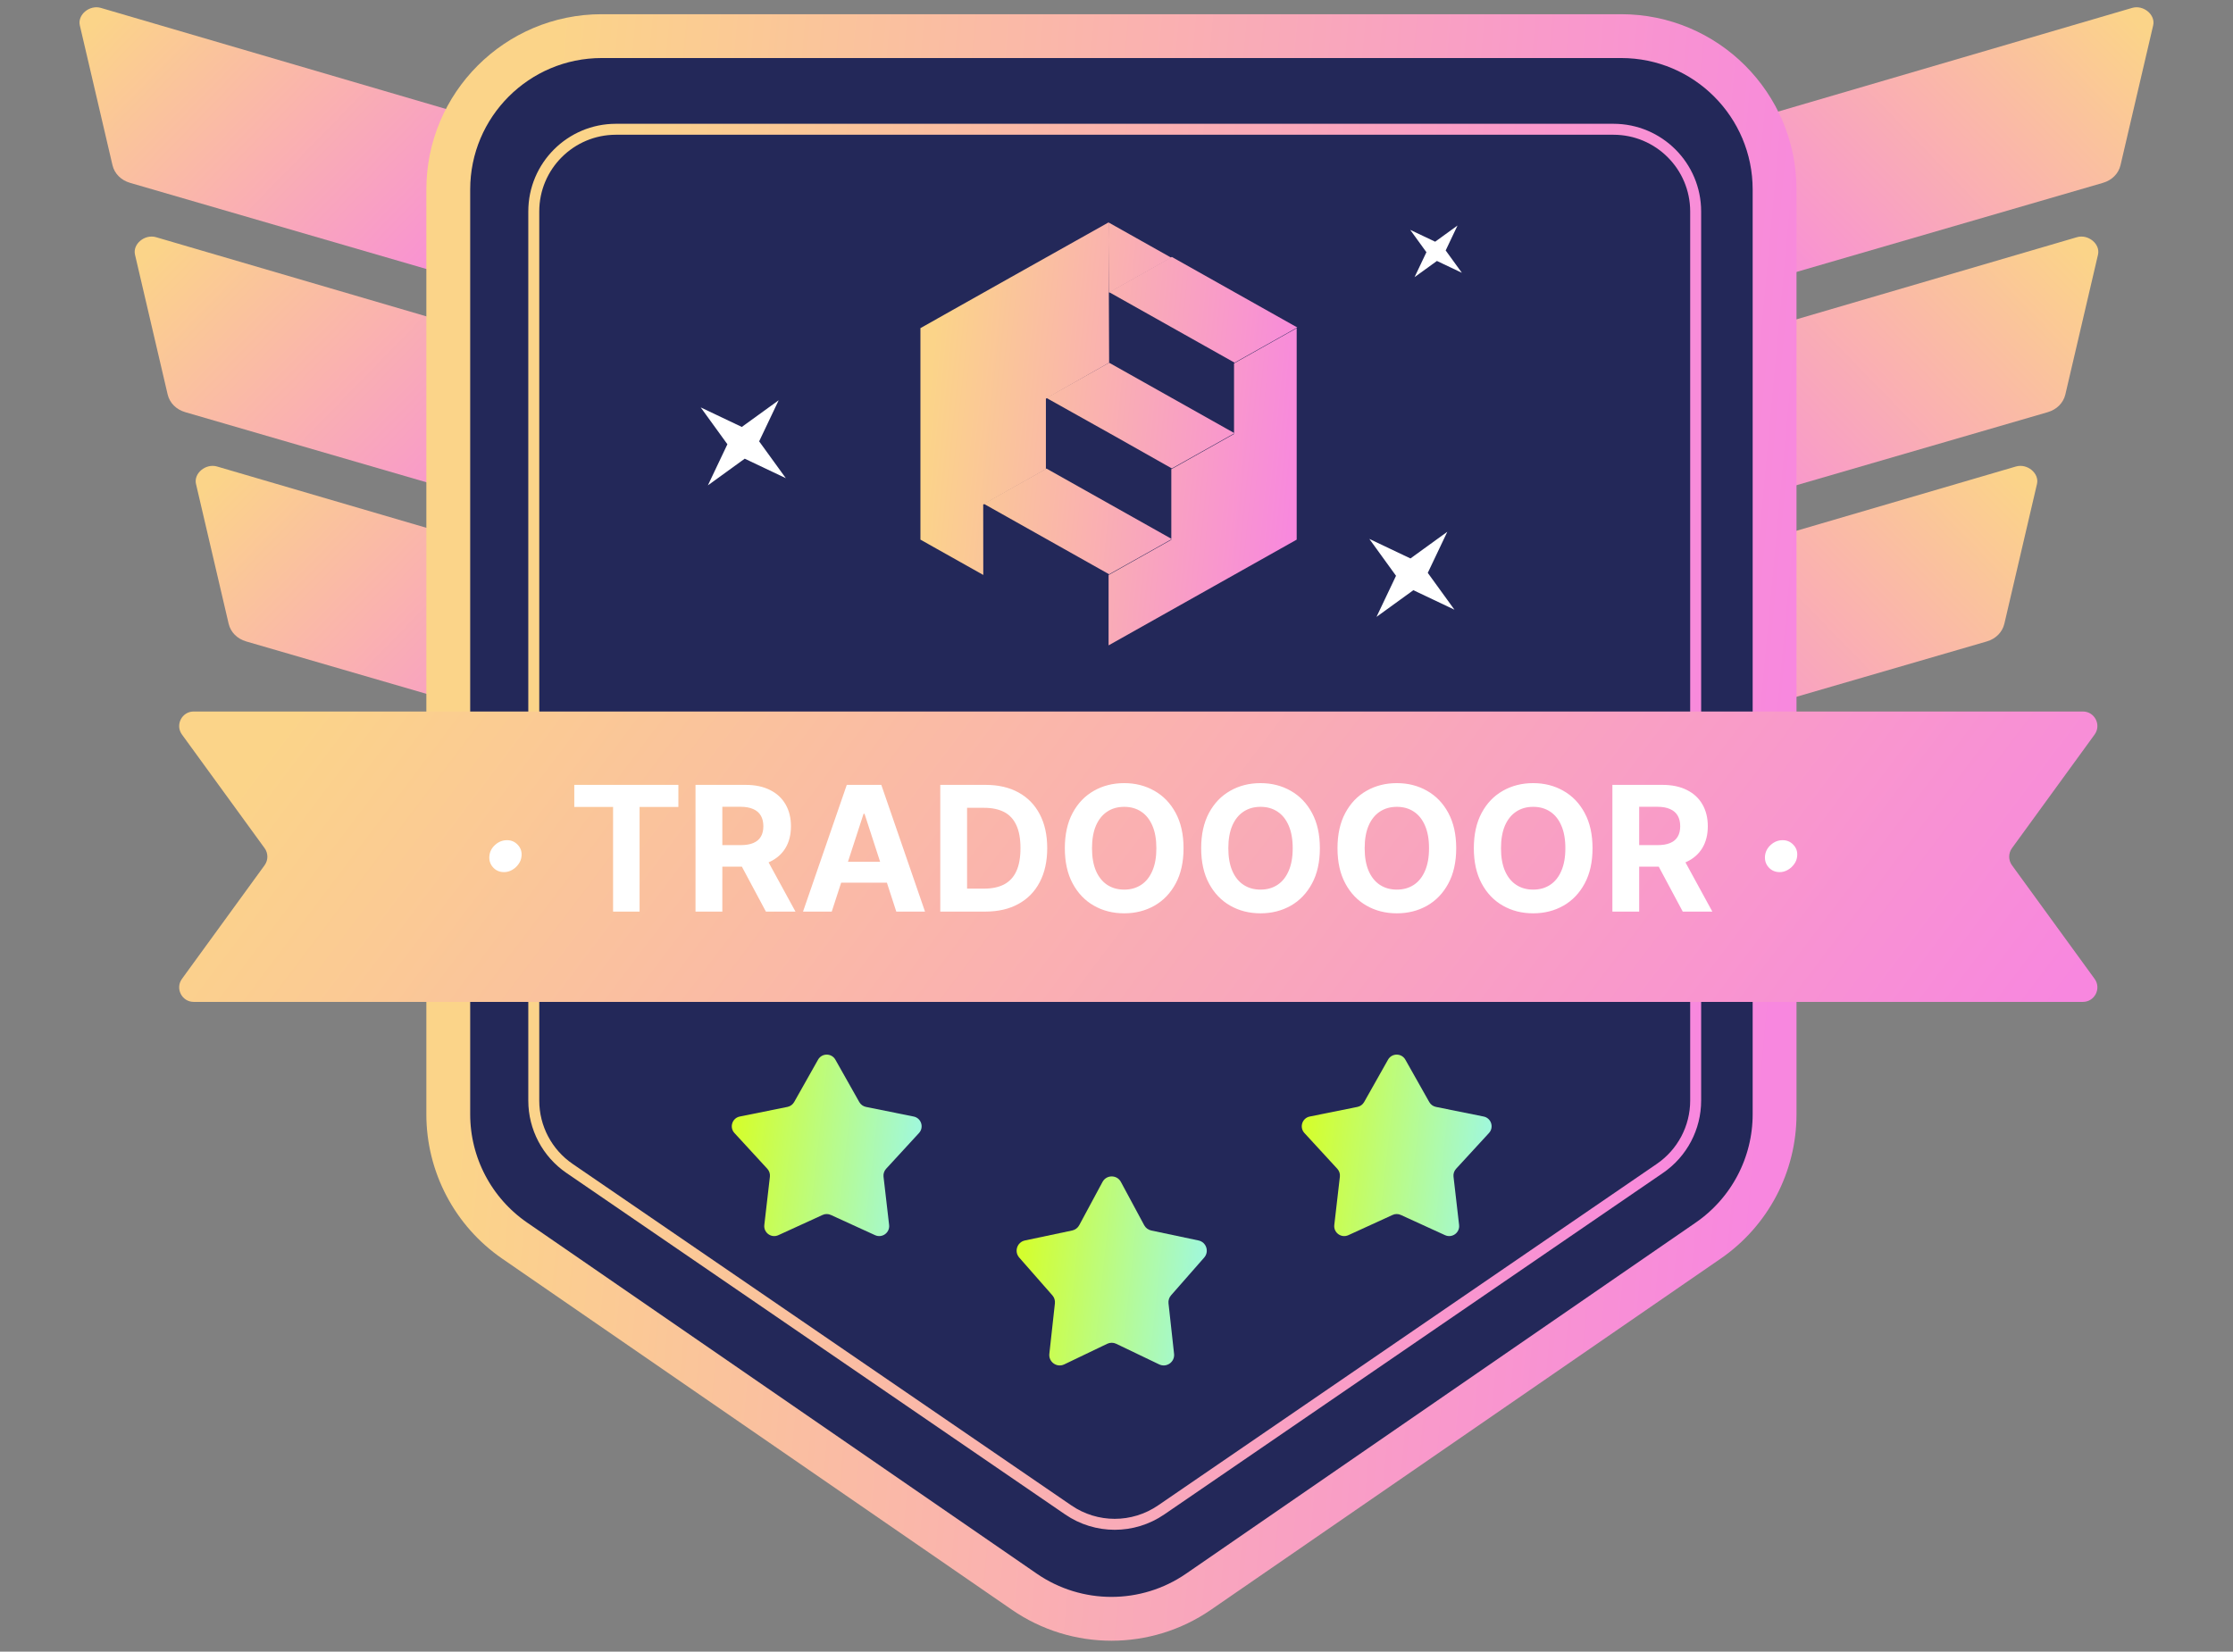<svg width="123" height="91" viewBox="0 0 123 91" fill="none" xmlns="http://www.w3.org/2000/svg">
<rect x="0" y="0" width="123" height="91" fill="#808080" stroke="none"/>
<path d="M4.397 1.397C4.261 0.811 4.935 0.253 5.558 0.436L31.44 8.018C31.861 8.141 32.054 8.561 31.873 8.959L28.875 15.557C28.691 15.961 28.193 16.189 27.766 16.065L7.165 10.075C6.666 9.93 6.304 9.565 6.195 9.097L4.397 1.397Z" fill="url(#paint0_linear_10289_25153)"/>
<path d="M7.436 14.03C7.299 13.445 7.974 12.887 8.597 13.069L34.479 20.651C34.9 20.775 35.093 21.195 34.912 21.593L31.913 28.191C31.73 28.595 31.232 28.823 30.805 28.699L10.204 22.709C9.705 22.563 9.343 22.199 9.234 21.731L7.436 14.03Z" fill="url(#paint1_linear_10289_25153)"/>
<path d="M10.796 26.664C10.66 26.079 11.334 25.52 11.957 25.703L37.84 33.285C38.26 33.408 38.453 33.828 38.272 34.227L35.274 40.825C35.09 41.229 34.592 41.457 34.165 41.333L13.564 35.342C13.065 35.197 12.704 34.833 12.594 34.365L10.796 26.664Z" fill="url(#paint2_linear_10289_25153)"/>
<path d="M118.603 1.397C118.739 0.811 118.065 0.253 117.442 0.436L91.56 8.018C91.139 8.141 90.946 8.561 91.127 8.959L94.125 15.557C94.309 15.961 94.807 16.189 95.234 16.065L115.835 10.075C116.334 9.93 116.696 9.565 116.805 9.097L118.603 1.397Z" fill="url(#paint3_linear_10289_25153)"/>
<path d="M115.564 14.03C115.701 13.445 115.026 12.887 114.403 13.069L88.521 20.651C88.1 20.775 87.907 21.195 88.088 21.593L91.087 28.191C91.27 28.595 91.768 28.823 92.195 28.699L112.796 22.709C113.295 22.563 113.657 22.199 113.766 21.731L115.564 14.03Z" fill="url(#paint4_linear_10289_25153)"/>
<path d="M112.203 26.664C112.34 26.079 111.666 25.52 111.042 25.703L85.16 33.285C84.74 33.408 84.547 33.828 84.728 34.227L87.726 40.825C87.91 41.229 88.408 41.457 88.835 41.333L109.436 35.342C109.935 35.197 110.296 34.833 110.406 34.365L112.203 26.664Z" fill="url(#paint5_linear_10289_25153)"/>
<path d="M33.145 1.99C28.477 1.99 24.692 5.774 24.692 10.443V61.393C24.692 64.174 26.06 66.776 28.349 68.354L56.425 87.699C59.312 89.689 63.129 89.689 66.017 87.699L94.092 68.354C96.382 66.776 97.749 64.174 97.749 61.393V10.443C97.749 5.774 93.965 1.99 89.296 1.99H33.145Z" fill="url(#paint6_linear_10289_25153)" stroke="url(#paint7_linear_10289_25153)" stroke-width="2.415"/>
<path d="M29.402 11.65C29.402 9.15 31.429 7.122 33.93 7.122H88.873C91.374 7.122 93.402 9.15 93.402 11.65V60.64C93.402 62.134 92.665 63.532 91.432 64.376L63.961 83.192C62.418 84.249 60.385 84.249 58.843 83.192L31.371 64.376C30.139 63.532 29.402 62.134 29.402 60.64V11.65Z" stroke="url(#paint8_linear_10289_25153)" stroke-width="0.604"/>
<path fill-rule="evenodd" clip-rule="evenodd" d="M51.628 30.254L54.162 31.678L54.158 27.798L57.611 25.851L57.611 21.967L61.094 19.985L61.062 12.254L55.649 15.293L51.628 17.556L51.628 17.558L50.7 18.079L50.7 29.731L51.628 30.254ZM61.066 12.258L61.066 16.138L64.517 14.198L61.066 12.258ZM67.974 23.91L64.519 25.851L64.519 29.74L61.064 31.68L61.064 35.558L70.962 29.993L71.425 29.732L71.425 18.081L70.962 18.342L70.962 18.344L70.96 18.342L67.974 20.021L67.974 23.91Z" fill="url(#paint9_linear_10289_25153)"/>
<path fill-rule="evenodd" clip-rule="evenodd" d="M68.004 23.869L64.549 25.809L61.379 24.018L57.641 21.925L61.094 19.985L67.541 23.61L68.004 23.869ZM71.458 18.042L68.004 19.982L61.096 16.098L64.547 14.156L71.458 18.042ZM54.188 27.756L57.641 25.816L64.549 29.7L61.094 31.64L54.188 27.756Z" fill="url(#paint10_linear_10289_25153)"/>
<path d="M60.73 65.12C60.947 64.716 61.525 64.716 61.742 65.12L63.026 67.506C63.106 67.655 63.248 67.761 63.413 67.796L66.017 68.346C66.447 68.437 66.62 68.957 66.33 69.288L64.504 71.369C64.397 71.49 64.347 71.651 64.365 71.811L64.671 74.592C64.721 75.04 64.258 75.369 63.851 75.174L61.485 74.039C61.327 73.963 61.145 73.963 60.987 74.039L58.621 75.174C58.214 75.369 57.751 75.04 57.801 74.592L58.107 71.811C58.125 71.651 58.075 71.49 57.968 71.369L56.142 69.288C55.852 68.957 56.025 68.437 56.455 68.346L59.059 67.796C59.224 67.761 59.366 67.655 59.446 67.506L60.73 65.12Z" fill="url(#paint11_linear_10289_25153)"/>
<path d="M45.06 58.386C45.27 58.013 45.806 58.013 46.016 58.386L47.331 60.718C47.409 60.857 47.544 60.955 47.7 60.987L50.325 61.517C50.745 61.601 50.91 62.111 50.621 62.426L48.809 64.397C48.701 64.515 48.649 64.674 48.667 64.832L48.975 67.492C49.024 67.917 48.59 68.232 48.201 68.054L45.766 66.94C45.621 66.873 45.454 66.873 45.309 66.94L42.874 68.054C42.486 68.232 42.052 67.917 42.101 67.492L42.408 64.832C42.426 64.674 42.375 64.515 42.267 64.397L40.455 62.426C40.165 62.111 40.331 61.601 40.75 61.517L43.375 60.987C43.532 60.955 43.666 60.857 43.745 60.718L45.06 58.386Z" fill="url(#paint12_linear_10289_25153)"/>
<path d="M76.456 58.386C76.666 58.013 77.202 58.013 77.412 58.386L78.727 60.718C78.805 60.857 78.94 60.955 79.097 60.987L81.722 61.517C82.141 61.601 82.306 62.111 82.017 62.426L80.205 64.397C80.097 64.515 80.045 64.674 80.064 64.832L80.371 67.492C80.42 67.917 79.986 68.232 79.597 68.054L77.162 66.94C77.017 66.873 76.851 66.873 76.706 66.94L74.271 68.054C73.882 68.232 73.448 67.917 73.497 67.492L73.804 64.832C73.823 64.674 73.771 64.515 73.663 64.397L71.851 62.426C71.561 62.111 71.727 61.601 72.146 61.517L74.771 60.987C74.928 60.955 75.063 60.857 75.141 60.718L76.456 58.386Z" fill="url(#paint13_linear_10289_25153)"/>
<path d="M10.024 40.472C9.639 39.943 10.017 39.201 10.671 39.201H114.729C115.383 39.201 115.761 39.943 115.376 40.472L110.825 46.731C110.621 47.011 110.621 47.391 110.825 47.672L115.376 53.931C115.761 54.459 115.383 55.201 114.729 55.201H10.671C10.017 55.201 9.639 54.459 10.024 53.931L14.575 47.672C14.779 47.391 14.779 47.011 14.575 46.731L10.024 40.472Z" fill="url(#paint14_linear_10289_25153)"/>
<path d="M27.767 48.051C27.519 48.051 27.317 47.964 27.16 47.791C27.003 47.619 26.935 47.41 26.956 47.164C26.978 46.923 27.085 46.718 27.276 46.547C27.467 46.377 27.685 46.291 27.931 46.291C28.165 46.291 28.361 46.377 28.52 46.547C28.682 46.718 28.751 46.923 28.728 47.164C28.715 47.328 28.659 47.477 28.561 47.611C28.466 47.745 28.348 47.852 28.207 47.931C28.066 48.011 27.919 48.051 27.767 48.051ZM31.633 44.461V43.244H37.367V44.461H35.23V50.226H33.77V44.461H31.633ZM38.311 50.226V43.244H41.066C41.593 43.244 42.043 43.338 42.416 43.527C42.791 43.713 43.076 43.978 43.272 44.321C43.469 44.662 43.568 45.063 43.568 45.524C43.568 45.988 43.468 46.387 43.268 46.721C43.068 47.053 42.778 47.307 42.399 47.485C42.022 47.662 41.565 47.751 41.028 47.751H39.184V46.564H40.79C41.072 46.564 41.306 46.526 41.492 46.448C41.678 46.371 41.817 46.255 41.908 46.101C42.001 45.946 42.048 45.754 42.048 45.524C42.048 45.293 42.001 45.097 41.908 44.938C41.817 44.779 41.677 44.658 41.489 44.577C41.302 44.493 41.067 44.451 40.783 44.451H39.788V50.226H38.311ZM42.082 47.048L43.817 50.226H42.188L40.49 47.048H42.082ZM45.815 50.226H44.233L46.643 43.244H48.545L50.952 50.226H49.37L47.622 44.839H47.567L45.815 50.226ZM45.716 47.481H49.452V48.633H45.716V47.481ZM54.268 50.226H51.793V43.244H54.288C54.99 43.244 55.595 43.383 56.102 43.663C56.609 43.94 56.998 44.339 57.271 44.86C57.546 45.38 57.684 46.003 57.684 46.728C57.684 47.455 57.546 48.08 57.271 48.603C56.998 49.126 56.606 49.527 56.095 49.806C55.586 50.086 54.977 50.226 54.268 50.226ZM53.269 48.961H54.206C54.643 48.961 55.01 48.883 55.307 48.729C55.607 48.572 55.832 48.33 55.982 48.003C56.135 47.673 56.211 47.248 56.211 46.728C56.211 46.212 56.135 45.79 55.982 45.463C55.832 45.136 55.609 44.895 55.311 44.74C55.013 44.586 54.646 44.508 54.21 44.508H53.269V48.961ZM65.193 46.735C65.193 47.496 65.049 48.144 64.76 48.678C64.474 49.212 64.083 49.62 63.587 49.902C63.094 50.181 62.539 50.321 61.924 50.321C61.303 50.321 60.746 50.18 60.253 49.898C59.76 49.617 59.37 49.209 59.084 48.674C58.797 48.14 58.654 47.494 58.654 46.735C58.654 45.973 58.797 45.326 59.084 44.791C59.37 44.257 59.76 43.851 60.253 43.571C60.746 43.289 61.303 43.148 61.924 43.148C62.539 43.148 63.094 43.289 63.587 43.571C64.083 43.851 64.474 44.257 64.76 44.791C65.049 45.326 65.193 45.973 65.193 46.735ZM63.696 46.735C63.696 46.242 63.623 45.826 63.475 45.487C63.329 45.148 63.124 44.892 62.858 44.717C62.592 44.541 62.28 44.454 61.924 44.454C61.567 44.454 61.255 44.541 60.989 44.717C60.724 44.892 60.517 45.148 60.369 45.487C60.224 45.826 60.151 46.242 60.151 46.735C60.151 47.228 60.224 47.644 60.369 47.982C60.517 48.321 60.724 48.578 60.989 48.753C61.255 48.928 61.567 49.015 61.924 49.015C62.28 49.015 62.592 48.928 62.858 48.753C63.124 48.578 63.329 48.321 63.475 47.982C63.623 47.644 63.696 47.228 63.696 46.735ZM72.702 46.735C72.702 47.496 72.558 48.144 72.269 48.678C71.983 49.212 71.592 49.62 71.097 49.902C70.603 50.181 70.049 50.321 69.433 50.321C68.813 50.321 68.256 50.18 67.763 49.898C67.269 49.617 66.88 49.209 66.593 48.674C66.307 48.14 66.164 47.494 66.164 46.735C66.164 45.973 66.307 45.326 66.593 44.791C66.88 44.257 67.269 43.851 67.763 43.571C68.256 43.289 68.813 43.148 69.433 43.148C70.049 43.148 70.603 43.289 71.097 43.571C71.592 43.851 71.983 44.257 72.269 44.791C72.558 45.326 72.702 45.973 72.702 46.735ZM71.206 46.735C71.206 46.242 71.132 45.826 70.984 45.487C70.839 45.148 70.633 44.892 70.367 44.717C70.101 44.541 69.79 44.454 69.433 44.454C69.076 44.454 68.765 44.541 68.499 44.717C68.233 44.892 68.026 45.148 67.879 45.487C67.733 45.826 67.66 46.242 67.66 46.735C67.66 47.228 67.733 47.644 67.879 47.982C68.026 48.321 68.233 48.578 68.499 48.753C68.765 48.928 69.076 49.015 69.433 49.015C69.79 49.015 70.101 48.928 70.367 48.753C70.633 48.578 70.839 48.321 70.984 47.982C71.132 47.644 71.206 47.228 71.206 46.735ZM80.212 46.735C80.212 47.496 80.067 48.144 79.779 48.678C79.492 49.212 79.102 49.62 78.606 49.902C78.113 50.181 77.558 50.321 76.942 50.321C76.322 50.321 75.765 50.18 75.272 49.898C74.779 49.617 74.389 49.209 74.103 48.674C73.816 48.14 73.673 47.494 73.673 46.735C73.673 45.973 73.816 45.326 74.103 44.791C74.389 44.257 74.779 43.851 75.272 43.571C75.765 43.289 76.322 43.148 76.942 43.148C77.558 43.148 78.113 43.289 78.606 43.571C79.102 43.851 79.492 44.257 79.779 44.791C80.067 45.326 80.212 45.973 80.212 46.735ZM78.715 46.735C78.715 46.242 78.641 45.826 78.493 45.487C78.348 45.148 78.142 44.892 77.876 44.717C77.611 44.541 77.299 44.454 76.942 44.454C76.586 44.454 76.274 44.541 76.008 44.717C75.742 44.892 75.536 45.148 75.388 45.487C75.242 45.826 75.17 46.242 75.17 46.735C75.17 47.228 75.242 47.644 75.388 47.982C75.536 48.321 75.742 48.578 76.008 48.753C76.274 48.928 76.586 49.015 76.942 49.015C77.299 49.015 77.611 48.928 77.876 48.753C78.142 48.578 78.348 48.321 78.493 47.982C78.641 47.644 78.715 47.228 78.715 46.735ZM87.721 46.735C87.721 47.496 87.577 48.144 87.288 48.678C87.002 49.212 86.611 49.62 86.115 49.902C85.622 50.181 85.068 50.321 84.452 50.321C83.831 50.321 83.275 50.18 82.781 49.898C82.288 49.617 81.898 49.209 81.612 48.674C81.326 48.14 81.183 47.494 81.183 46.735C81.183 45.973 81.326 45.326 81.612 44.791C81.898 44.257 82.288 43.851 82.781 43.571C83.275 43.289 83.831 43.148 84.452 43.148C85.068 43.148 85.622 43.289 86.115 43.571C86.611 43.851 87.002 44.257 87.288 44.791C87.577 45.326 87.721 45.973 87.721 46.735ZM86.225 46.735C86.225 46.242 86.151 45.826 86.003 45.487C85.858 45.148 85.652 44.892 85.386 44.717C85.12 44.541 84.809 44.454 84.452 44.454C84.095 44.454 83.784 44.541 83.518 44.717C83.252 44.892 83.045 45.148 82.897 45.487C82.752 45.826 82.679 46.242 82.679 46.735C82.679 47.228 82.752 47.644 82.897 47.982C83.045 48.321 83.252 48.578 83.518 48.753C83.784 48.928 84.095 49.015 84.452 49.015C84.809 49.015 85.12 48.928 85.386 48.753C85.652 48.578 85.858 48.321 86.003 47.982C86.151 47.644 86.225 47.228 86.225 46.735ZM88.815 50.226V43.244H91.569C92.096 43.244 92.546 43.338 92.919 43.527C93.294 43.713 93.579 43.978 93.775 44.321C93.972 44.662 94.071 45.063 94.071 45.524C94.071 45.988 93.971 46.387 93.771 46.721C93.571 47.053 93.282 47.307 92.902 47.485C92.525 47.662 92.068 47.751 91.532 47.751H89.687V46.564H91.293C91.575 46.564 91.809 46.526 91.995 46.448C92.182 46.371 92.32 46.255 92.411 46.101C92.504 45.946 92.551 45.754 92.551 45.524C92.551 45.293 92.504 45.097 92.411 44.938C92.32 44.779 92.18 44.658 91.992 44.577C91.805 44.493 91.57 44.451 91.286 44.451H90.291V50.226H88.815ZM92.585 47.048L94.32 50.226H92.691L90.993 47.048H92.585ZM98.033 48.051C97.785 48.051 97.583 47.964 97.426 47.791C97.269 47.619 97.201 47.41 97.221 47.164C97.244 46.923 97.351 46.718 97.542 46.547C97.733 46.377 97.951 46.291 98.196 46.291C98.43 46.291 98.627 46.377 98.786 46.547C98.948 46.718 99.017 46.923 98.994 47.164C98.981 47.328 98.925 47.477 98.827 47.611C98.732 47.745 98.613 47.852 98.472 47.931C98.332 48.011 98.185 48.051 98.033 48.051Z" fill="white"/>
<path d="M42.892 22.053L41.816 24.317L43.286 26.347L41.022 25.272L38.992 26.742L40.067 24.477L38.597 22.447L40.861 23.523L42.892 22.053Z" fill="white"/>
<path d="M79.722 29.299L78.646 31.563L80.116 33.593L77.852 32.518L75.822 33.988L76.897 31.724L75.427 29.693L77.692 30.769L79.722 29.299Z" fill="white"/>
<path d="M80.284 12.425L79.632 13.799L80.524 15.03L79.15 14.378L77.918 15.27L78.571 13.896L77.679 12.665L79.053 13.317L80.284 12.425Z" fill="white"/>
<defs>
<linearGradient id="paint0_linear_10289_25153" x1="3.369" y1="-0.97" x2="24.4" y2="19.551" gradientUnits="userSpaceOnUse">
<stop offset="0.099" stop-color="#FBD489"/>
<stop offset="1" stop-color="#F887DF"/>
</linearGradient>
<linearGradient id="paint1_linear_10289_25153" x1="6.407" y1="11.664" x2="27.439" y2="32.185" gradientUnits="userSpaceOnUse">
<stop offset="0.099" stop-color="#FBD489"/>
<stop offset="1" stop-color="#F887DF"/>
</linearGradient>
<linearGradient id="paint2_linear_10289_25153" x1="9.768" y1="24.297" x2="30.8" y2="44.819" gradientUnits="userSpaceOnUse">
<stop offset="0.099" stop-color="#FBD489"/>
<stop offset="1" stop-color="#F887DF"/>
</linearGradient>
<linearGradient id="paint3_linear_10289_25153" x1="119.631" y1="-0.97" x2="98.6" y2="19.551" gradientUnits="userSpaceOnUse">
<stop offset="0.099" stop-color="#FBD489"/>
<stop offset="1" stop-color="#F887DF"/>
</linearGradient>
<linearGradient id="paint4_linear_10289_25153" x1="116.593" y1="11.664" x2="95.561" y2="32.185" gradientUnits="userSpaceOnUse">
<stop offset="0.099" stop-color="#FBD489"/>
<stop offset="1" stop-color="#F887DF"/>
</linearGradient>
<linearGradient id="paint5_linear_10289_25153" x1="113.232" y1="24.297" x2="92.2" y2="44.819" gradientUnits="userSpaceOnUse">
<stop offset="0.099" stop-color="#FBD489"/>
<stop offset="1" stop-color="#F887DF"/>
</linearGradient>
<linearGradient id="paint6_linear_10289_25153" x1="61.221" y1="3.197" x2="61.221" y2="89.537" gradientUnits="userSpaceOnUse">
<stop stop-color="#232859"/>
<stop offset="1" stop-color="#232859"/>
</linearGradient>
<linearGradient id="paint7_linear_10289_25153" x1="23.354" y1="-3.998" x2="102.598" y2="3.324" gradientUnits="userSpaceOnUse">
<stop offset="0.099" stop-color="#FBD489"/>
<stop offset="1" stop-color="#F887DF"/>
</linearGradient>
<linearGradient id="paint8_linear_10289_25153" x1="26.772" y1="0.279" x2="99.236" y2="7.015" gradientUnits="userSpaceOnUse">
<stop offset="0.099" stop-color="#FBD489"/>
<stop offset="1" stop-color="#F887DF"/>
</linearGradient>
<linearGradient id="paint9_linear_10289_25153" x1="49.952" y1="10.312" x2="73.202" y2="12.651" gradientUnits="userSpaceOnUse">
<stop offset="0.099" stop-color="#FBD489"/>
<stop offset="1" stop-color="#F887DF"/>
</linearGradient>
<linearGradient id="paint10_linear_10289_25153" x1="49.952" y1="10.312" x2="73.202" y2="12.651" gradientUnits="userSpaceOnUse">
<stop offset="0.099" stop-color="#FBD489"/>
<stop offset="1" stop-color="#F887DF"/>
</linearGradient>
<linearGradient id="paint11_linear_10289_25153" x1="54.763" y1="63.124" x2="68.268" y2="64.58" gradientUnits="userSpaceOnUse">
<stop offset="0.099" stop-color="#D8FF20"/>
<stop offset="1" stop-color="#99F7F4"/>
</linearGradient>
<linearGradient id="paint12_linear_10289_25153" x1="39.065" y1="56.531" x2="52.554" y2="58.054" gradientUnits="userSpaceOnUse">
<stop offset="0.099" stop-color="#D8FF20"/>
<stop offset="1" stop-color="#99F7F4"/>
</linearGradient>
<linearGradient id="paint13_linear_10289_25153" x1="70.461" y1="56.531" x2="83.951" y2="58.054" gradientUnits="userSpaceOnUse">
<stop offset="0.099" stop-color="#D8FF20"/>
<stop offset="1" stop-color="#99F7F4"/>
</linearGradient>
<linearGradient id="paint14_linear_10289_25153" x1="5.237" y1="37.868" x2="82.362" y2="96.225" gradientUnits="userSpaceOnUse">
<stop offset="0.099" stop-color="#FBD489"/>
<stop offset="1" stop-color="#F887DF"/>
</linearGradient>
</defs>
</svg>
